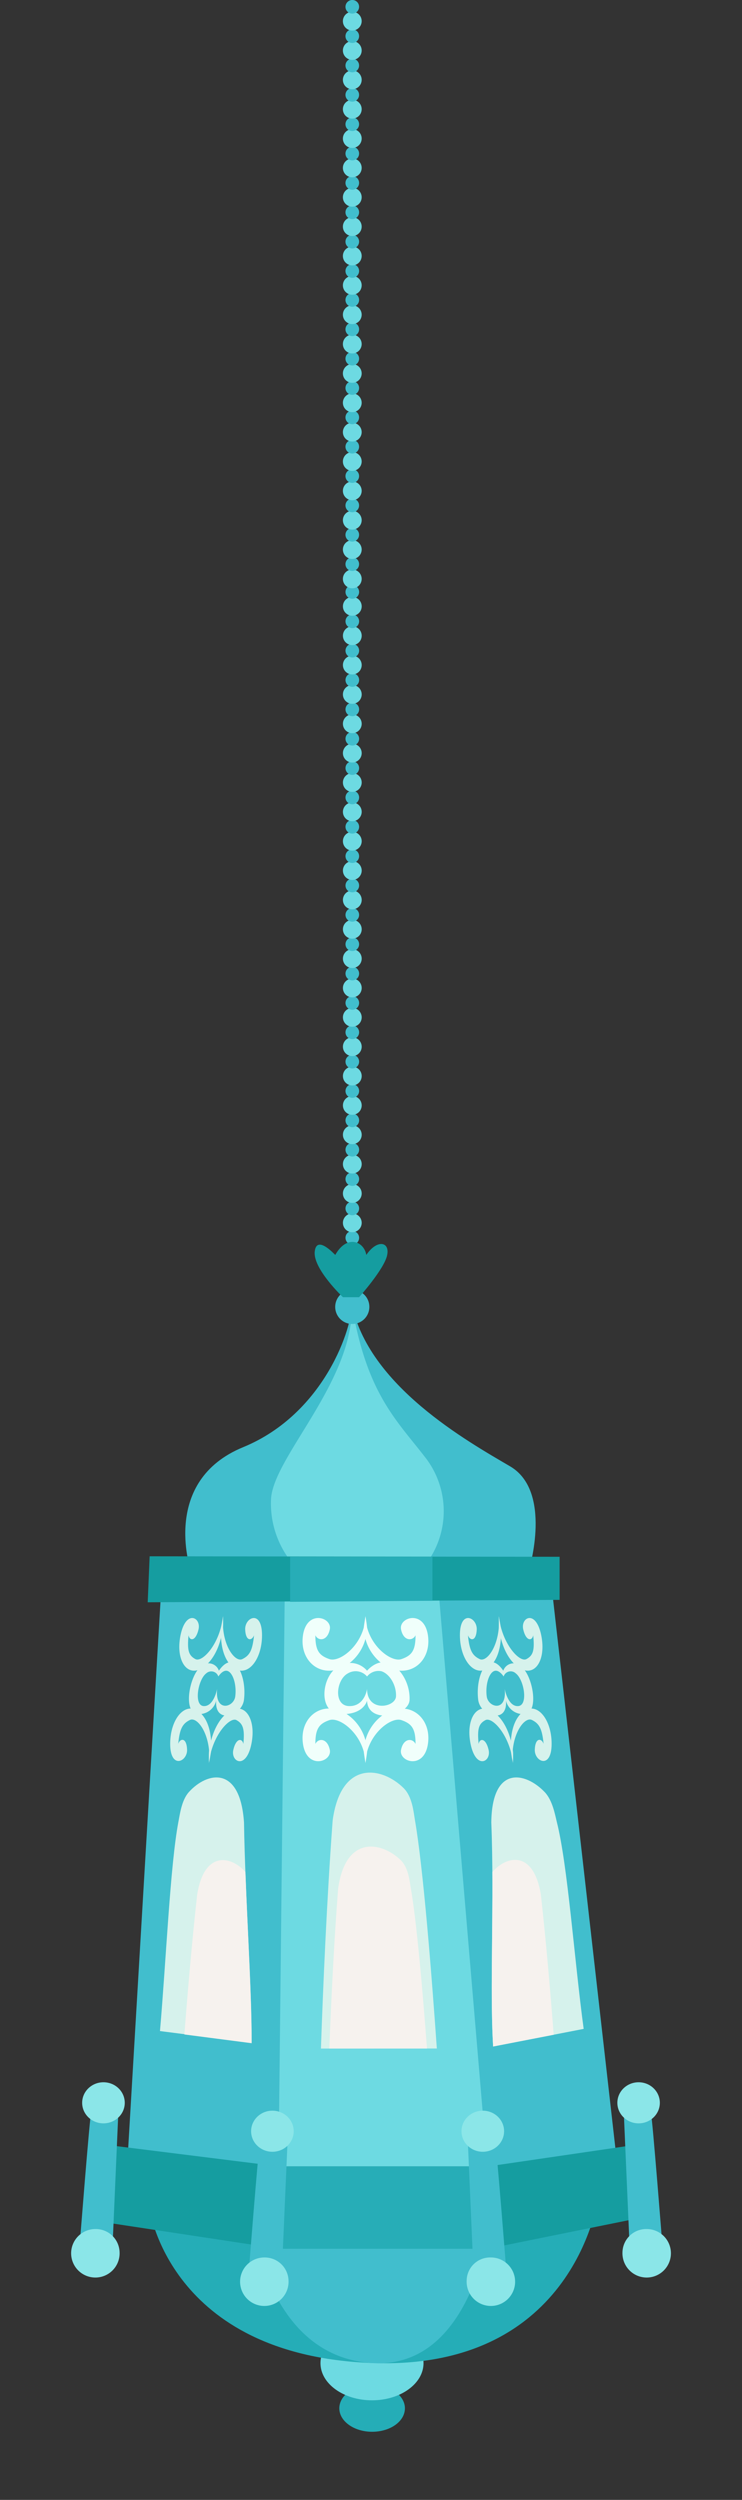 <svg id="Layer_1" data-name="Layer 1" xmlns="http://www.w3.org/2000/svg" viewBox="0 0 126.44 425.78"><rect x="0" y="0" width="126.44" height="425.78" fill="#333333" stroke="none"/><defs><style>.cls-1{fill:#25adb7;}.cls-2{fill:#6ddae2;}.cls-3{fill:#41becd;}.cls-4{fill:#159da0;}.cls-5{fill:#27adb7;}.cls-6{fill:#d6f2ec;}.cls-7{fill:#f6f2ee;}.cls-8{fill:#f0fffb;}.cls-9{fill:#8be6e8;}</style></defs><path class="cls-1" d="M69,410.18c0,2.23-2.5,4-5.59,4s-5.59-1.8-5.59-4,2.5-4,5.59-4S69,408,69,410.18Z"/><path class="cls-2" d="M72.17,402.49c0,3.5-3.93,6.33-8.78,6.33s-8.78-2.83-8.78-6.33,3.93-6.32,8.78-6.32S72.17,399,72.17,402.49Z"/><path class="cls-1" d="M25.44,376s3.25,25.19,38,26.47,38.5-28.3,38.5-28.3Z"/><path class="cls-3" d="M42.69,376s1.77,25.19,20.62,26.47,20.88-28.3,20.88-28.3Z"/><path class="cls-3" d="M32.44,267.23s-5-15,9-20.75S60.17,225.73,59.93,222c2.76,14,19.76,23.5,27,27.75s3.25,17.5,3.25,17.5Z"/><path class="cls-2" d="M50.61,267.15a16,16,0,0,1-4.42-11.92C46.69,248,60.5,235,59.93,222c2.43,15.17,7.6,19.84,12.43,26.09a14.89,14.89,0,0,1,0,18.58C63.94,268.15,50.61,267.15,50.61,267.15Z"/><polygon class="cls-3" points="27.5 270.24 21.69 368.49 47.44 370.99 82.44 370.99 105.19 368.74 94 270.24 27.5 270.24"/><polygon class="cls-2" points="48.54 269.53 47.44 370.99 83.2 370.91 74.65 269.88 48.54 269.53"/><polygon class="cls-4" points="25.5 265.07 95.36 265.15 95.36 272.49 25.17 272.9 25.5 265.07"/><polygon class="cls-5" points="73.69 265.15 49.44 265.15 49.44 272.82 73.69 272.64 73.69 265.15"/><polygon class="cls-4" points="18.19 365.32 47.5 368.98 83.2 368.98 108.19 365.32 110.36 377.49 83.2 382.99 47.44 382.99 15.53 378.15 18.19 365.32"/><polygon class="cls-5" points="47.5 368.98 83.2 368.98 83.2 382.99 47.44 382.99 47.5 368.98"/><path class="cls-6" d="M74.44,348.9c-.89-12.67-2.33-30.91-3.75-39-.21-1.24-.42-3.87-1.91-5.35-3.68-3.65-10.66-4.88-12.09,5.48-1,13.46-1.64,28.42-2,38.88Z"/><path class="cls-7" d="M57.62,321.68c-.71,9.09-1.18,18.95-1.5,27.22H72.76C72,338.8,71,327.31,70,321.57c-.19-1.1-.38-3.42-1.69-4.73C65,313.62,58.87,312.53,57.62,321.68Z"/><path class="cls-6" d="M41.58,310.41c-.65-9.8-6.29-8.63-9.4-5.18-1.26,1.4-1.54,3.89-1.78,5.07C29,317.69,28.3,334,27.26,345.93l15.62,2C42.91,338,41.79,323.47,41.58,310.41Z"/><path class="cls-7" d="M42.88,348c0-7.84-.67-18.57-1.06-29.16-2.39-2.74-7-3.74-8.22,3.84-.89,8-1.63,16.68-2.18,23.83Z"/><path class="cls-6" d="M94.88,310.3c-.29-1.18-.72-3.67-2.06-5.07-3.3-3.45-9-4.62-9.1,5.18.53,13.33-.29,28.22.31,38.15l15.43-3C97.86,333.72,96.74,317.62,94.88,310.3Z"/><path class="cls-7" d="M92.16,322.64c-1.28-7.63-5.89-6.57-8.26-3.79.07,10.85-.34,21.83.13,29.71l10.32-2C93.8,339.41,93.06,330.66,92.16,322.64Z"/><path class="cls-3" d="M62.94,222.58a2.91,2.91,0,1,1-2.9-2.9A2.9,2.9,0,0,1,62.94,222.58Z"/><path class="cls-2" d="M61.63,218.4a1.6,1.6,0,0,1-3.19,0,1.6,1.6,0,1,1,3.19,0Z"/><path class="cls-3" d="M61.19,215.93a1.16,1.16,0,0,1-2.31,0,1.16,1.16,0,1,1,2.31,0Z"/><path class="cls-2" d="M61.63,213.4a1.6,1.6,0,0,1-3.19,0,1.6,1.6,0,1,1,3.19,0Z"/><path class="cls-3" d="M61.19,210.93a1.16,1.16,0,0,1-2.31,0,1.16,1.16,0,1,1,2.31,0Z"/><path class="cls-2" d="M61.63,208.4a1.6,1.6,0,0,1-3.19,0,1.6,1.6,0,1,1,3.19,0Z"/><path class="cls-3" d="M61.19,205.93a1.16,1.16,0,0,1-2.31,0,1.16,1.16,0,1,1,2.31,0Z"/><path class="cls-2" d="M61.63,203.4a1.6,1.6,0,0,1-3.19,0,1.6,1.6,0,1,1,3.19,0Z"/><path class="cls-3" d="M61.19,200.93a1.16,1.16,0,0,1-2.31,0,1.16,1.16,0,1,1,2.31,0Z"/><path class="cls-2" d="M61.63,198.4a1.6,1.6,0,0,1-3.19,0,1.6,1.6,0,1,1,3.19,0Z"/><path class="cls-3" d="M61.19,195.93a1.16,1.16,0,0,1-2.31,0,1.16,1.16,0,1,1,2.31,0Z"/><path class="cls-2" d="M61.63,193.4a1.6,1.6,0,0,1-3.19,0,1.6,1.6,0,1,1,3.19,0Z"/><path class="cls-3" d="M61.19,190.93a1.16,1.16,0,0,1-2.31,0,1.16,1.16,0,1,1,2.31,0Z"/><path class="cls-2" d="M61.63,188.4a1.6,1.6,0,0,1-3.19,0,1.6,1.6,0,1,1,3.19,0Z"/><path class="cls-3" d="M61.19,185.93a1.16,1.16,0,0,1-2.31,0,1.16,1.16,0,1,1,2.31,0Z"/><path class="cls-2" d="M61.63,183.4a1.6,1.6,0,0,1-3.19,0,1.6,1.6,0,1,1,3.19,0Z"/><path class="cls-3" d="M61.19,180.93a1.16,1.16,0,0,1-2.31,0,1.16,1.16,0,1,1,2.31,0Z"/><path class="cls-2" d="M61.63,178.4a1.6,1.6,0,0,1-3.19,0,1.6,1.6,0,1,1,3.19,0Z"/><path class="cls-3" d="M61.19,175.93a1.16,1.16,0,0,1-2.31,0,1.16,1.16,0,1,1,2.31,0Z"/><path class="cls-2" d="M61.63,173.4a1.6,1.6,0,0,1-3.19,0,1.6,1.6,0,1,1,3.19,0Z"/><path class="cls-3" d="M61.19,170.93a1.16,1.16,0,0,1-2.31,0,1.16,1.16,0,1,1,2.31,0Z"/><path class="cls-2" d="M61.63,168.4a1.6,1.6,0,0,1-3.19,0,1.6,1.6,0,1,1,3.19,0Z"/><path class="cls-3" d="M61.19,165.93a1.16,1.16,0,0,1-2.31,0,1.16,1.16,0,1,1,2.31,0Z"/><path class="cls-2" d="M61.63,163.4a1.6,1.6,0,0,1-3.19,0,1.6,1.6,0,1,1,3.19,0Z"/><path class="cls-3" d="M61.19,160.93a1.16,1.16,0,0,1-2.31,0,1.16,1.16,0,1,1,2.31,0Z"/><path class="cls-2" d="M61.63,158.4a1.6,1.6,0,0,1-3.19,0,1.6,1.6,0,1,1,3.19,0Z"/><path class="cls-3" d="M61.19,155.93a1.16,1.16,0,0,1-2.31,0,1.16,1.16,0,1,1,2.31,0Z"/><path class="cls-2" d="M61.63,153.4a1.6,1.6,0,0,1-3.19,0,1.6,1.6,0,1,1,3.19,0Z"/><path class="cls-3" d="M61.19,150.93a1.16,1.16,0,0,1-2.31,0,1.16,1.16,0,1,1,2.31,0Z"/><path class="cls-2" d="M61.63,148.4a1.6,1.6,0,0,1-3.19,0,1.6,1.6,0,1,1,3.19,0Z"/><path class="cls-3" d="M61.19,145.93a1.16,1.16,0,0,1-2.31,0,1.16,1.16,0,1,1,2.31,0Z"/><path class="cls-2" d="M61.63,143.4a1.6,1.6,0,0,1-3.19,0,1.6,1.6,0,1,1,3.19,0Z"/><path class="cls-3" d="M61.19,140.93a1.16,1.16,0,0,1-2.31,0,1.16,1.16,0,1,1,2.31,0Z"/><path class="cls-2" d="M61.63,138.4a1.6,1.6,0,0,1-3.19,0,1.6,1.6,0,1,1,3.19,0Z"/><path class="cls-3" d="M61.19,135.93a1.16,1.16,0,0,1-2.31,0,1.16,1.16,0,1,1,2.31,0Z"/><path class="cls-2" d="M61.63,133.4a1.6,1.6,0,0,1-3.19,0,1.6,1.6,0,1,1,3.19,0Z"/><path class="cls-3" d="M61.19,130.93a1.16,1.16,0,0,1-2.31,0,1.16,1.16,0,1,1,2.31,0Z"/><path class="cls-2" d="M61.63,128.4a1.6,1.6,0,0,1-3.19,0,1.6,1.6,0,1,1,3.19,0Z"/><path class="cls-3" d="M61.19,125.93a1.16,1.16,0,0,1-2.31,0,1.16,1.16,0,1,1,2.31,0Z"/><path class="cls-2" d="M61.63,123.4a1.6,1.6,0,0,1-3.19,0,1.6,1.6,0,1,1,3.19,0Z"/><path class="cls-3" d="M61.19,120.93a1.16,1.16,0,0,1-2.31,0,1.16,1.16,0,1,1,2.31,0Z"/><path class="cls-2" d="M61.63,118.4a1.6,1.6,0,0,1-3.19,0,1.6,1.6,0,1,1,3.19,0Z"/><path class="cls-3" d="M61.19,115.93a1.16,1.16,0,0,1-2.31,0,1.16,1.16,0,1,1,2.31,0Z"/><path class="cls-2" d="M61.63,113.4a1.6,1.6,0,0,1-3.19,0,1.6,1.6,0,1,1,3.19,0Z"/><path class="cls-3" d="M61.19,110.93a1.16,1.16,0,0,1-2.31,0,1.16,1.16,0,1,1,2.31,0Z"/><path class="cls-2" d="M61.63,108.4a1.6,1.6,0,0,1-3.19,0,1.6,1.6,0,1,1,3.19,0Z"/><path class="cls-3" d="M61.19,105.93a1.16,1.16,0,0,1-2.31,0,1.16,1.16,0,1,1,2.31,0Z"/><path class="cls-2" d="M61.63,103.4a1.6,1.6,0,0,1-3.19,0,1.6,1.6,0,1,1,3.19,0Z"/><path class="cls-3" d="M61.19,100.93a1.16,1.16,0,0,1-2.31,0,1.16,1.16,0,1,1,2.31,0Z"/><path class="cls-2" d="M61.63,98.55A1.6,1.6,0,1,1,60,97,1.6,1.6,0,0,1,61.63,98.55Z"/><path class="cls-3" d="M61.19,96.08A1.16,1.16,0,1,1,60,94.93,1.15,1.15,0,0,1,61.19,96.08Z"/><path class="cls-2" d="M61.63,93.55A1.6,1.6,0,1,1,60,92,1.6,1.6,0,0,1,61.63,93.55Z"/><path class="cls-3" d="M61.19,91.08A1.16,1.16,0,1,1,60,89.93,1.15,1.15,0,0,1,61.19,91.08Z"/><path class="cls-2" d="M61.63,88.55A1.6,1.6,0,1,1,60,87,1.6,1.6,0,0,1,61.63,88.55Z"/><path class="cls-3" d="M61.19,86.08A1.16,1.16,0,1,1,60,84.93,1.15,1.15,0,0,1,61.19,86.08Z"/><path class="cls-2" d="M61.63,83.55A1.6,1.6,0,1,1,60,82,1.6,1.6,0,0,1,61.63,83.55Z"/><path class="cls-3" d="M61.19,81.08A1.16,1.16,0,1,1,60,79.93,1.15,1.15,0,0,1,61.19,81.08Z"/><path class="cls-2" d="M61.63,78.55A1.6,1.6,0,1,1,60,77,1.6,1.6,0,0,1,61.63,78.55Z"/><path class="cls-3" d="M61.19,76.08A1.16,1.16,0,1,1,60,74.93,1.15,1.15,0,0,1,61.19,76.08Z"/><path class="cls-2" d="M61.63,73.55A1.6,1.6,0,1,1,60,72,1.6,1.6,0,0,1,61.63,73.55Z"/><path class="cls-3" d="M61.19,71.08A1.16,1.16,0,1,1,60,69.93,1.15,1.15,0,0,1,61.19,71.08Z"/><path class="cls-2" d="M61.63,68.55A1.6,1.6,0,1,1,60,67,1.6,1.6,0,0,1,61.63,68.55Z"/><path class="cls-3" d="M61.19,66.08A1.16,1.16,0,1,1,60,64.93,1.15,1.15,0,0,1,61.19,66.08Z"/><path class="cls-2" d="M61.63,63.55A1.6,1.6,0,1,1,60,62,1.6,1.6,0,0,1,61.63,63.55Z"/><path class="cls-3" d="M61.19,61.08A1.16,1.16,0,1,1,60,59.93,1.15,1.15,0,0,1,61.19,61.08Z"/><path class="cls-2" d="M61.63,58.55A1.6,1.6,0,1,1,60,57,1.6,1.6,0,0,1,61.63,58.55Z"/><path class="cls-3" d="M61.19,56.08A1.16,1.16,0,1,1,60,54.93,1.15,1.15,0,0,1,61.19,56.08Z"/><path class="cls-2" d="M61.63,53.55A1.6,1.6,0,1,1,60,52,1.6,1.6,0,0,1,61.63,53.55Z"/><path class="cls-3" d="M61.19,51.08A1.16,1.16,0,1,1,60,49.93,1.15,1.15,0,0,1,61.19,51.08Z"/><path class="cls-2" d="M61.63,48.62A1.6,1.6,0,1,1,60,47,1.59,1.59,0,0,1,61.63,48.62Z"/><path class="cls-3" d="M61.19,46.16A1.16,1.16,0,1,1,60,45,1.15,1.15,0,0,1,61.19,46.16Z"/><path class="cls-2" d="M61.63,43.62A1.6,1.6,0,1,1,60,42,1.59,1.59,0,0,1,61.63,43.62Z"/><path class="cls-3" d="M61.19,41.16A1.16,1.16,0,1,1,60,40,1.15,1.15,0,0,1,61.19,41.16Z"/><path class="cls-2" d="M61.63,38.62A1.6,1.6,0,1,1,60,37,1.59,1.59,0,0,1,61.63,38.62Z"/><path class="cls-3" d="M61.19,36.16A1.16,1.16,0,1,1,60,35,1.15,1.15,0,0,1,61.19,36.16Z"/><path class="cls-2" d="M61.63,33.62A1.6,1.6,0,1,1,60,32,1.59,1.59,0,0,1,61.63,33.62Z"/><path class="cls-3" d="M61.19,31.16A1.16,1.16,0,1,1,60,30,1.15,1.15,0,0,1,61.19,31.16Z"/><path class="cls-2" d="M61.63,28.62A1.6,1.6,0,1,1,60,27,1.59,1.59,0,0,1,61.63,28.62Z"/><path class="cls-3" d="M61.19,26.16A1.16,1.16,0,1,1,60,25,1.15,1.15,0,0,1,61.19,26.16Z"/><path class="cls-2" d="M61.63,23.62A1.6,1.6,0,1,1,60,22,1.59,1.59,0,0,1,61.63,23.62Z"/><path class="cls-3" d="M61.19,21.16A1.16,1.16,0,1,1,60,20,1.15,1.15,0,0,1,61.19,21.16Z"/><path class="cls-2" d="M61.63,18.62A1.6,1.6,0,1,1,60,17,1.59,1.59,0,0,1,61.63,18.62Z"/><path class="cls-3" d="M61.19,16.16A1.16,1.16,0,1,1,60,15,1.15,1.15,0,0,1,61.19,16.16Z"/><path class="cls-2" d="M61.63,13.62A1.6,1.6,0,1,1,60,12,1.59,1.59,0,0,1,61.63,13.62Z"/><path class="cls-3" d="M61.19,11.16A1.16,1.16,0,1,1,60,10,1.15,1.15,0,0,1,61.19,11.16Z"/><path class="cls-2" d="M61.63,8.62A1.6,1.6,0,1,1,60,7,1.59,1.59,0,0,1,61.63,8.62Z"/><path class="cls-3" d="M61.19,6.16A1.16,1.16,0,1,1,60,5,1.15,1.15,0,0,1,61.19,6.16Z"/><path class="cls-2" d="M61.63,3.62A1.6,1.6,0,1,1,60,2,1.59,1.59,0,0,1,61.63,3.62Z"/><path class="cls-3" d="M61.19,1.16A1.16,1.16,0,1,1,60,0,1.15,1.15,0,0,1,61.19,1.16Z"/><path class="cls-8" d="M62.54,298.47a7.81,7.81,0,0,0-3.81-6.75c-4-2.19-7.76.87-7.1,5.31s5,3.06,4.57,1-2-2-2.46-1c0-2.56.6-3.44,2.4-4.06s6,2.56,6.14,7.31C62.52,298.84,62.54,298.47,62.54,298.47Z"/><path class="cls-8" d="M62,298.47a7.83,7.83,0,0,1,3.82-6.75c4-2.19,7.76.87,7.1,5.31s-5,3.06-4.58,1,2-2,2.47-1c0-2.56-.6-3.44-2.41-4.06s-6,2.56-6.13,7.31C62.05,298.84,62,298.47,62,298.47Z"/><path class="cls-8" d="M62.54,277.08a7.81,7.81,0,0,1-3.81,6.75c-4,2.19-7.76-.87-7.1-5.31s5-3.06,4.57-1-2,2-2.46,1c0,2.56.6,3.44,2.4,4.06s6-2.56,6.14-7.31C62.52,276.71,62.54,277.08,62.54,277.08Z"/><path class="cls-8" d="M62,277.08a7.83,7.83,0,0,0,3.82,6.75c4,2.19,7.76-.87,7.1-5.31s-5-3.06-4.58-1,2,2,2.47,1c0,2.56-.6,3.44-2.41,4.06s-6-2.56-6.13-7.31C62.05,276.71,62,277.08,62,277.08Z"/><path class="cls-8" d="M66.17,283.24c-2-.66-3.62,1.32-3.62,1.32a3.74,3.74,0,0,0-4.8-.78c-3,1.56-3.67,8,.29,8.16s4.51-2.29,4.51-2.29c.12,4.09,7.12,2.67,7.24-.12S68.21,283.9,66.17,283.24Zm-3.62,4.41s-.38,3-3.07,2.93-2.22-4.5-.2-5.57a2.56,2.56,0,0,1,3.27.53,2.47,2.47,0,0,1,2.46-.89c1.39.45,2.56,2.38,2.47,4.28S62.55,291.7,62.55,287.65Z"/><path class="cls-6" d="M35.94,298.47s.55-4.57-1.82-6.75S29,292.59,29,297s2.95,3.06,2.88,1-1.14-2-1.51-1c.25-2.56.73-3.44,2-4.06s3.65,2.56,3.27,7.31C35.88,298.84,35.94,298.47,35.94,298.47Z"/><path class="cls-6" d="M35.6,298.47s.35-4.57,3.14-6.75,5,.87,4.1,5.31-3.55,3.06-3.08,1,1.53-2,1.71-1c.25-2.56-.06-3.44-1.17-4.06s-4.16,2.56-4.71,7.31C35.58,298.84,35.6,298.47,35.6,298.47Z"/><path class="cls-6" d="M38,277.08s-.35,4.57-3.15,6.75-5-.87-4.09-5.31,3.55-3.06,3.07-1-1.52,2-1.7,1c-.25,2.56,0,3.44,1.17,4.06S37.5,280,38,275.27C38.06,276.71,38,277.08,38,277.08Z"/><path class="cls-6" d="M37.7,277.08s-.55,4.57,1.82,6.75,5.13-.87,5.13-5.31-2.94-3.06-2.87-1,1.13,2,1.51,1c-.26,2.56-.73,3.44-2,4.06s-3.66-2.56-3.27-7.31C37.75,276.71,37.7,277.08,37.7,277.08Z"/><path class="cls-6" d="M39.79,283.24c-1.26-.66-2.49,1.32-2.49,1.32a1.85,1.85,0,0,0-3-.78c-2.08,1.56-3.17,8-.61,8.16a3,3,0,0,0,3.15-2.29c-.31,4.09,4.37,2.67,4.73-.12S41.05,283.9,39.79,283.24ZM37,287.65s-.54,3-2.28,2.93-1-4.5.42-5.57a1.27,1.27,0,0,1,2.07.53s.83-1.34,1.69-.89,1.43,2.38,1.19,4.28S36.6,291.7,37,287.65Z"/><path class="cls-6" d="M87.09,298.47s-.55-4.57,1.81-6.75S94,292.59,94,297s-2.94,3.06-2.87,1,1.13-2,1.5-1c-.25-2.56-.73-3.44-2-4.06s-3.66,2.56-3.27,7.31C87.14,298.84,87.09,298.47,87.09,298.47Z"/><path class="cls-6" d="M87.43,298.47s-.35-4.57-3.15-6.75-5,.87-4.09,5.31,3.55,3.06,3.07,1-1.53-2-1.7-1c-.25-2.56,0-3.44,1.16-4.06s4.17,2.56,4.71,7.31C87.45,298.84,87.43,298.47,87.43,298.47Z"/><path class="cls-6" d="M85,277.08s.34,4.57,3.14,6.75,5-.87,4.09-5.31-3.54-3.06-3.07-1,1.53,2,1.7,1c.26,2.56,0,3.44-1.16,4.06S85.53,280,85,275.27C85,276.71,85,277.08,85,277.08Z"/><path class="cls-6" d="M85.32,277.08s.55,4.57-1.81,6.75-5.13-.87-5.14-5.31,2.94-3.06,2.87-1-1.13,2-1.5,1c.25,2.56.73,3.44,2,4.06S85.36,280,85,275.27C85.27,276.71,85.32,277.08,85.32,277.08Z"/><path class="cls-6" d="M81.49,289.53c.36,2.79,5.05,4.21,4.73.12a3,3,0,0,0,3.15,2.29c2.56-.16,1.47-6.6-.61-8.16a1.85,1.85,0,0,0-3,.78s-1.22-2-2.49-1.32S81.14,286.74,81.49,289.53Zm1.45-.6c-.24-1.9.32-3.83,1.18-4.28s1.7.89,1.7.89a1.26,1.26,0,0,1,2.07-.53c1.42,1.07,2.16,5.45.41,5.57S86,287.65,86,287.65C86.42,291.7,83.18,290.83,82.94,288.93Z"/><path class="cls-3" d="M15.53,359.88c-.24.52-2,23.1-2,23.1h5.63l1-23.1Z"/><ellipse class="cls-9" cx="17.63" cy="358.15" rx="3.63" ry="3.5"/><path class="cls-9" d="M20.38,383.65a4.13,4.13,0,1,1-4.13-4A4.06,4.06,0,0,1,20.38,383.65Z"/><path class="cls-3" d="M44.32,364.72c-.24.52-2,23.1-2,23.1H48l1-23.1Z"/><ellipse class="cls-9" cx="46.42" cy="362.99" rx="3.63" ry="3.5"/><path class="cls-9" d="M49.17,388.49a4.13,4.13,0,1,1-4.13-4A4.06,4.06,0,0,1,49.17,388.49Z"/><path class="cls-3" d="M84.36,364.72c.24.52,2,23.1,2,23.1H80.72l-1-23.1Z"/><ellipse class="cls-9" cx="82.27" cy="362.99" rx="3.63" ry="3.5"/><path class="cls-9" d="M79.52,388.49a4.13,4.13,0,1,0,4.12-4A4,4,0,0,0,79.52,388.49Z"/><path class="cls-3" d="M110.92,359.88c.23.52,2,23.1,2,23.1h-5.62l-1-23.1Z"/><ellipse class="cls-9" cx="108.82" cy="358.15" rx="3.62" ry="3.5"/><path class="cls-9" d="M106.07,383.65a4.13,4.13,0,1,0,4.12-4A4.05,4.05,0,0,0,106.07,383.65Z"/><path class="cls-4" d="M58.44,220.94s-5.11-4.83-4.81-7.75,3.3.38,3.5.55c2-3.56,4.91-2.3,5.29,0,1.83-2.71,4.08-2.27,3.54.1s-4.77,7.1-4.77,7.1Z"/></svg>